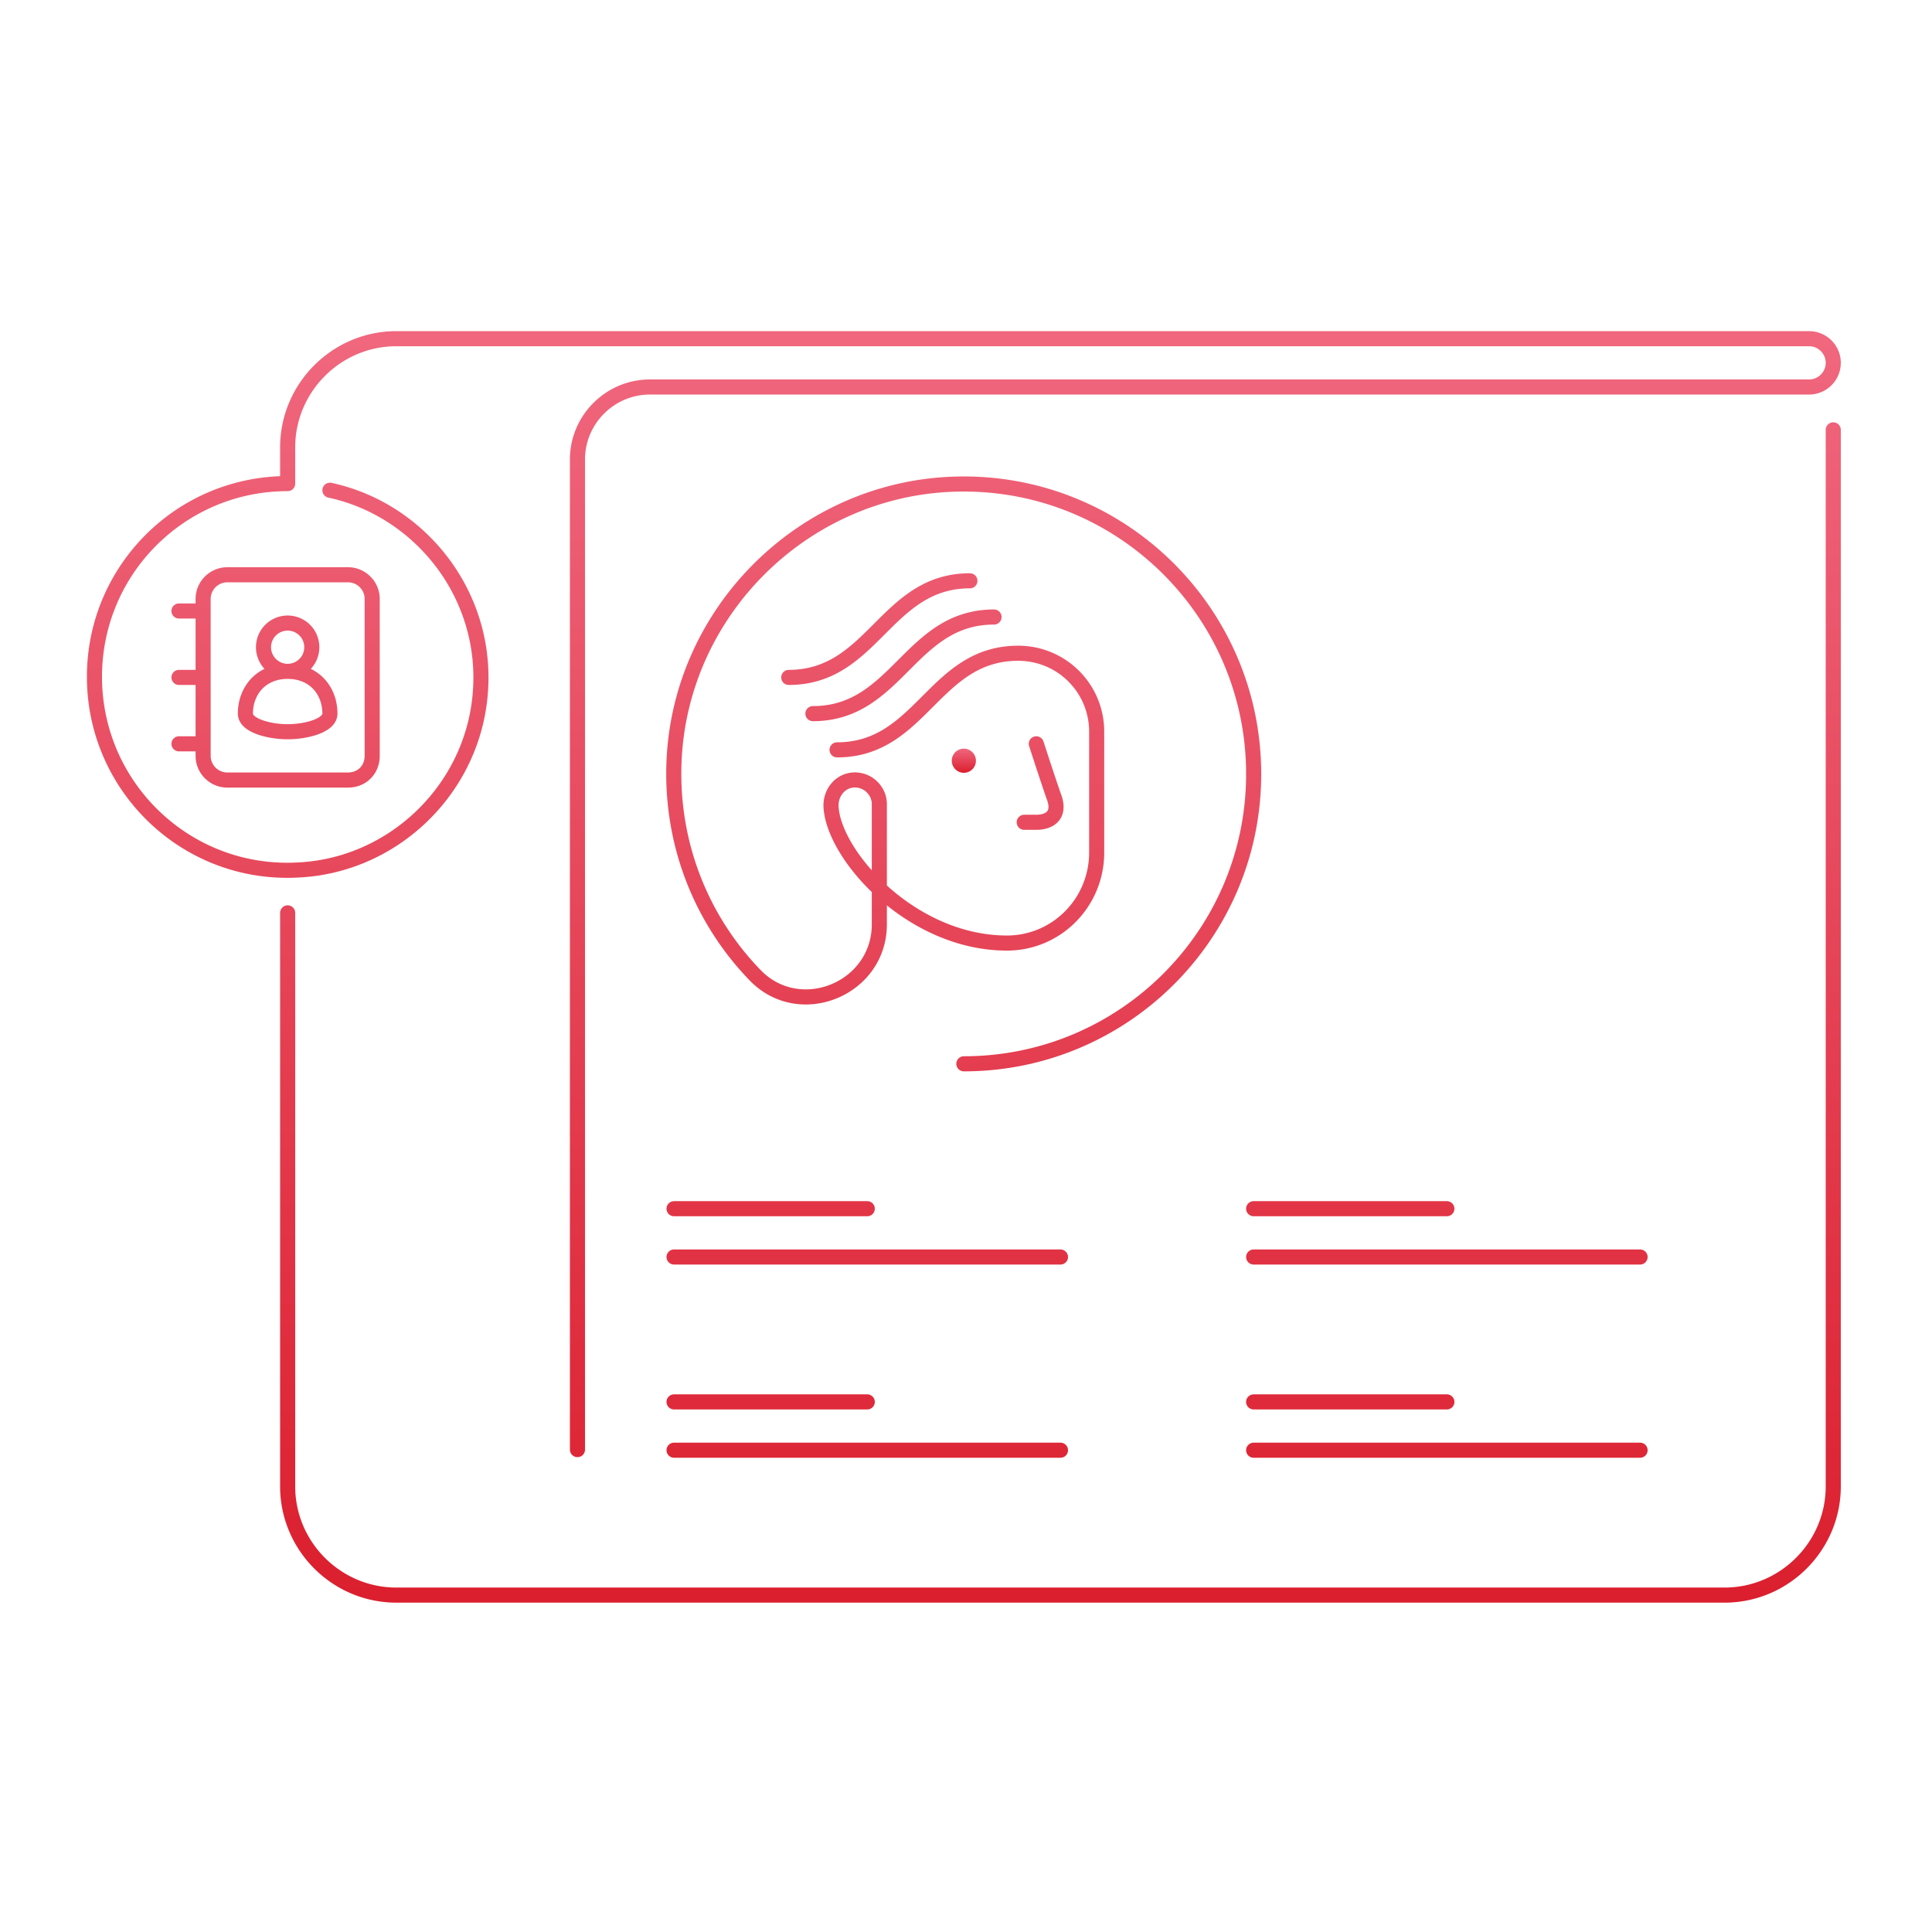 <svg xmlns="http://www.w3.org/2000/svg" width="320" height="320" fill="none" viewBox="0 0 320 320"><path stroke="url(#a)" stroke-linecap="round" stroke-linejoin="round" stroke-miterlimit="10" stroke-width="2.5" d="M303.645 71.2v174.999c0 9.9-8.1 18-18 18h-220c-9.9 0-18-8.1-18-18v-95m7-70c15.4 3.3 27.1 18.3 24.7 35.5-2.1 15-14.8 26.7-30 27.4-18.4 1-33.7-13.7-33.7-32 0-17.7 14.3-32 32-32v-6c0-9.9 8.1-18 18-18h234c2.2 0 4 1.8 4 4s-1.8 4-4 4h-192c-6.6 0-12 5.4-12 12v164m76-116.9s2.2 6.8 3 9c1 3-1 4-3 4h-2m-5-34c-7 0-11 4-15 8s-8 8-15 8m26-22c-7 0-11 4-15 8s-8 8-15 8m29 64c26.5 0 48-21.5 48-48 0-27.1-22.5-49-49.8-48-24.8.9-45.1 21-46.2 45.8-.6 13.8 4.6 26.4 13.4 35.5 7.4 7.7 20.6 2.3 20.6-8.4v-19.9c0-2.3-2-4.2-4.4-4-2.2.2-3.7 2.2-3.6 4.4.4 8.1 13.4 22.7 29.3 22.6 8.2-.1 14.7-6.8 14.7-15v-20c0-7.2-5.8-13-13-13-7 0-11 4-15 8s-8 8-15 8m-27 108h32m-32 8h64m-64-40h32m-32 8h64m32 24h32m-32 8h64m-64-40h32m-32 8h64m-224-97c-4.4 0-7 3.2-7 7 0 2 4 3 7 3s7-1 7-3c0-3.8-2.6-7-7-7Zm0 0a4 4 0 1 0 0-8 4 4 0 0 0 0 8Zm-14-10h-4m4 11h-4m4 11h-4m28 6h-20c-2.2 0-4-1.8-4-4v-26c0-2.2 1.8-4 4-4h20c2.2 0 4 1.8 4 4v26c0 2.3-1.7 4-4 4Z"/><path fill="url(#b)" d="M159.645 127.999a2 2 0 1 0 0-4 2 2 0 0 0 0 4Z"/><defs><linearGradient id="a" x1="159.645" x2="159.645" y1="56.099" y2="264.199" gradientUnits="userSpaceOnUse"><stop stop-color="#F0677E"/><stop offset="1" stop-color="#DB1F2E"/></linearGradient><linearGradient id="b" x1="159.645" x2="159.645" y1="123.999" y2="127.999" gradientUnits="userSpaceOnUse"><stop stop-color="#F0677E"/><stop offset="1" stop-color="#DB1F2E"/></linearGradient></defs></svg>
